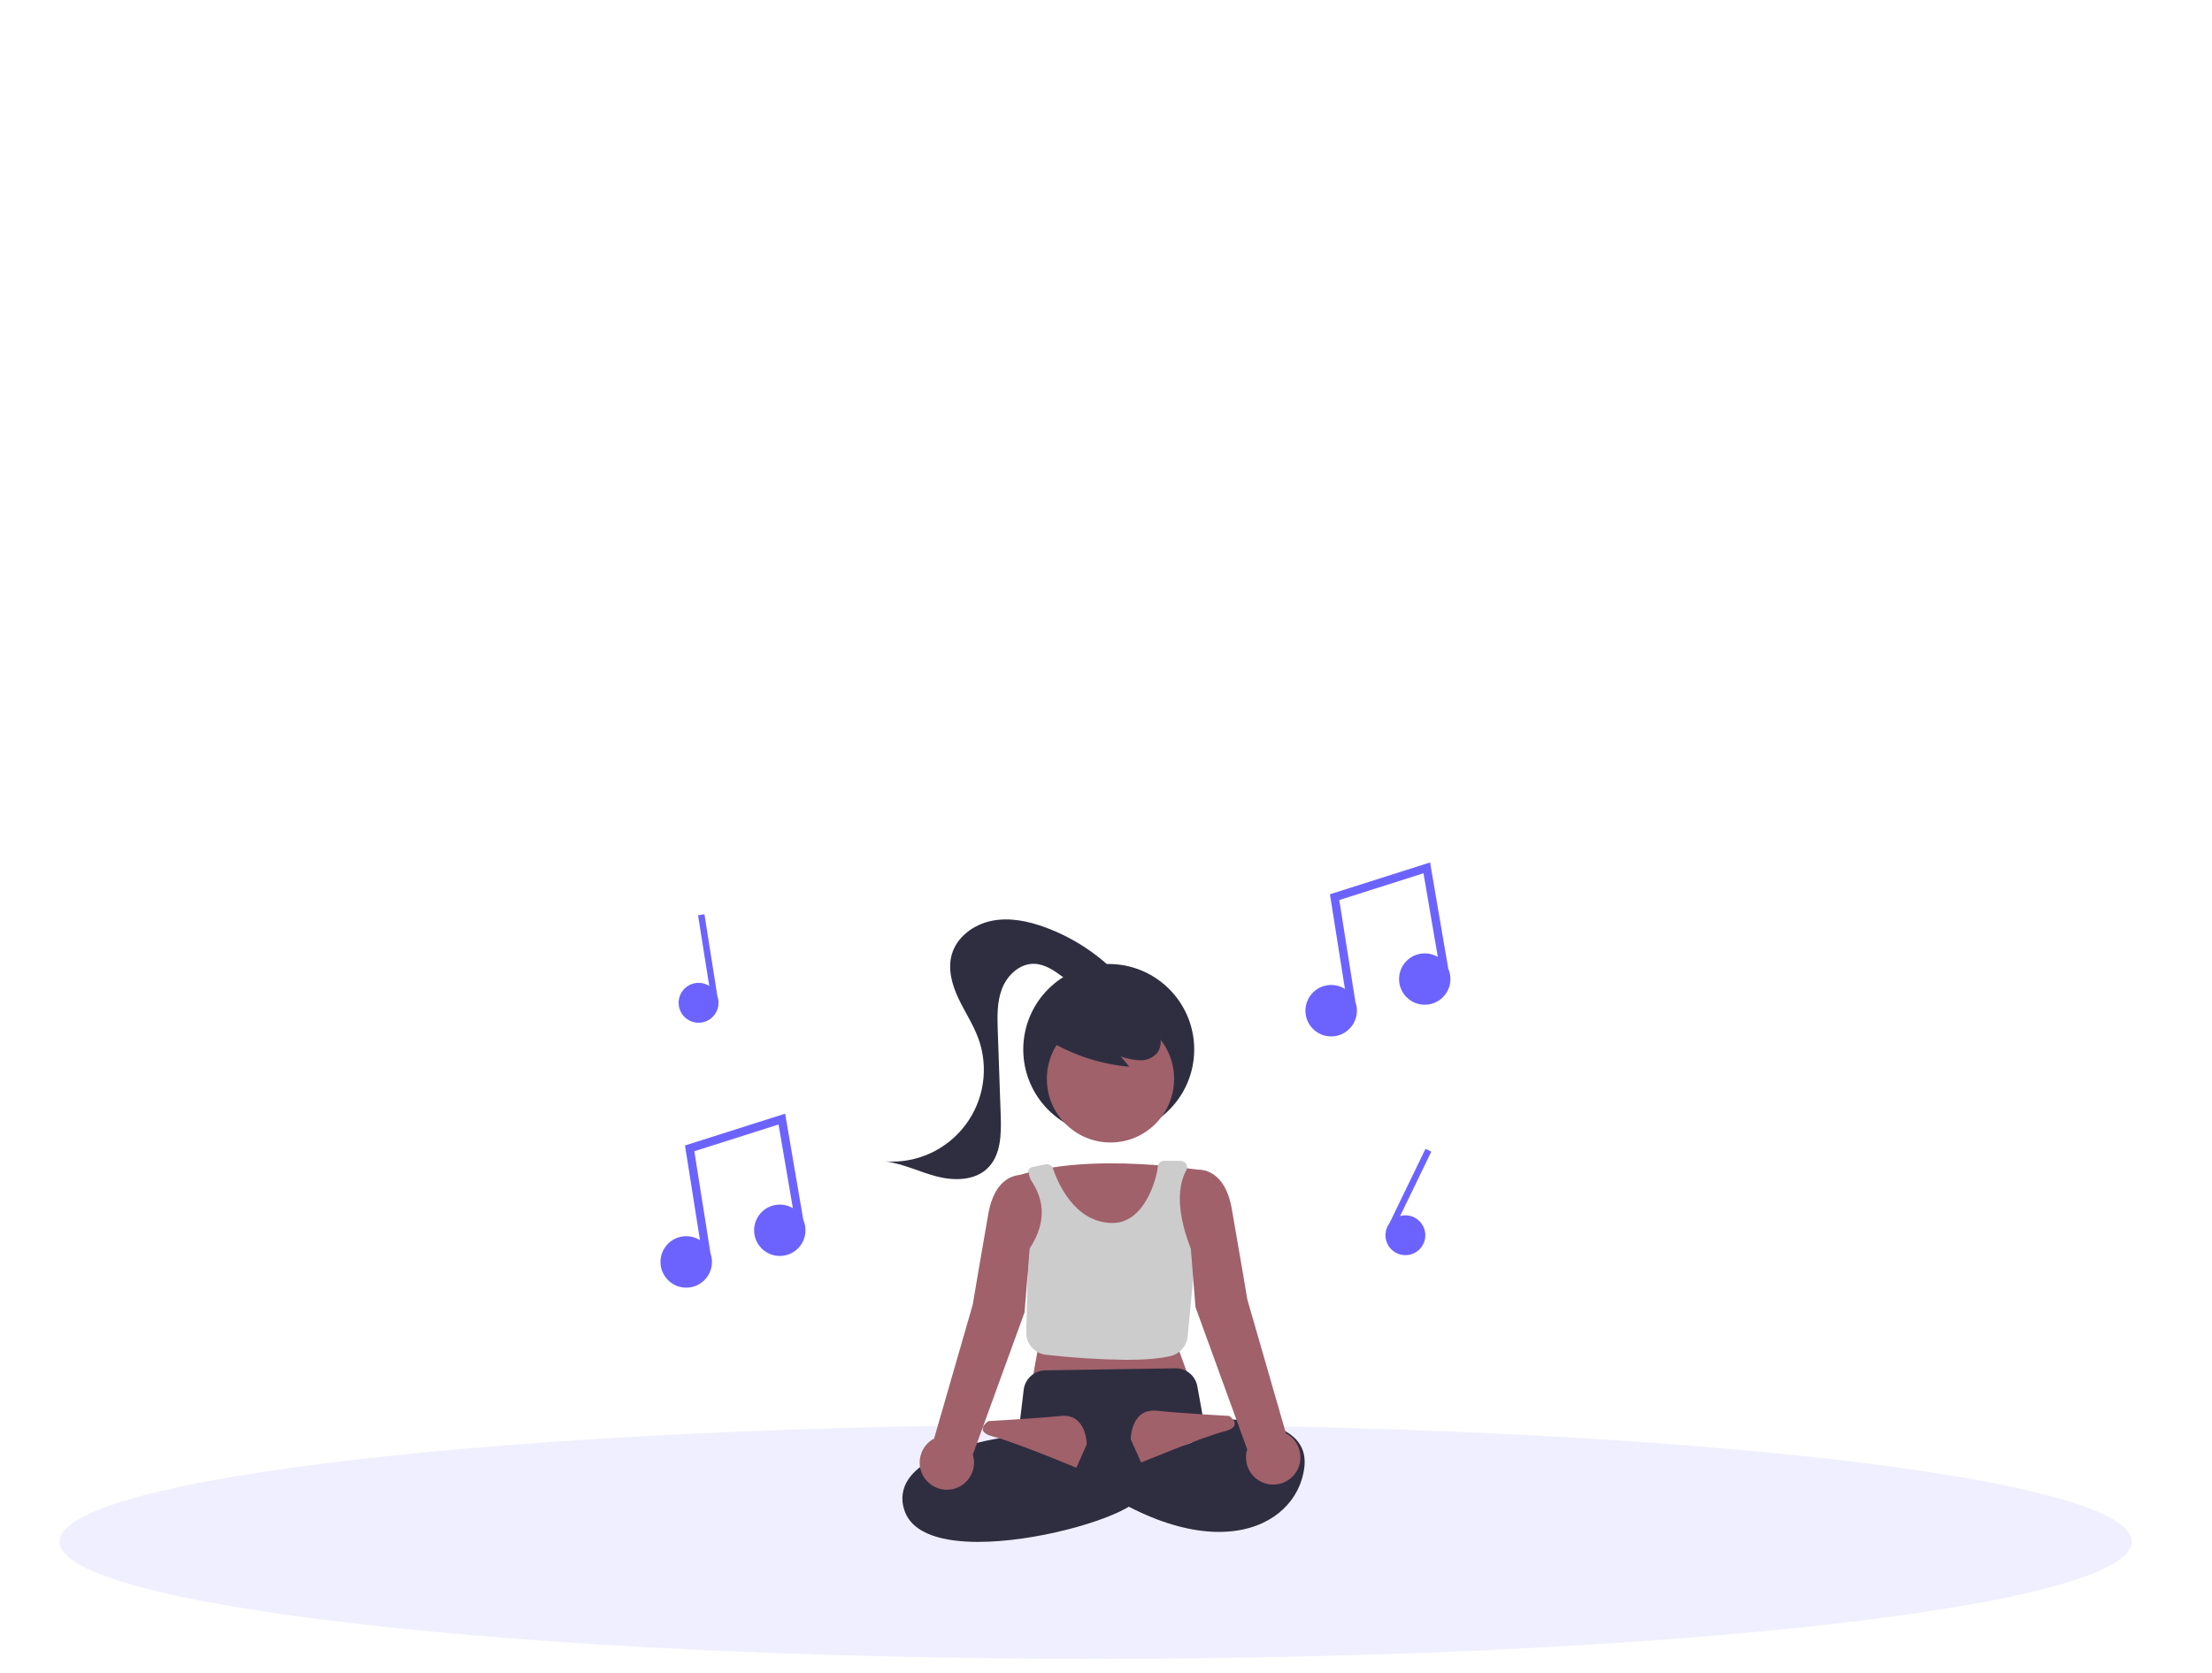 <svg width="854" height="646" viewBox="0 0 854 646" fill="none" xmlns="http://www.w3.org/2000/svg">
<g id="dancer6">
<g id="surface6">
<path id="Vector" opacity="0.1" d="M423 640.485C643.914 640.485 823 620.229 823 595.242C823 570.256 643.914 550 423 550C202.086 550 23 570.256 23 595.242C23 620.229 202.086 640.485 423 640.485Z" fill="#6C63FF"/>
</g>
<g id="body6">
<path id="Vector_2" d="M466.058 452.211C466.058 452.211 421.058 444.211 392.058 454.211L400.558 521.711L398.558 532.711L458.558 530.711L454.558 519.711L466.058 452.211Z" fill="#A0616A"/>
<path id="Vector_3" d="M434.786 525.05C424.427 524.926 414.08 524.271 403.788 523.086C401.674 522.853 399.724 521.836 398.324 520.235C396.924 518.635 396.175 516.567 396.226 514.441L396.956 482.873L397.041 482.75C405.736 470.157 401.5 460.959 398.243 456.007C397.555 454.961 397.189 453.736 397.191 452.484V452.484C396.691 451.789 396.578 452.89 396.889 452.105C397.042 451.716 397.291 451.372 397.612 451.103C397.932 450.835 398.315 450.651 398.725 450.567L403.689 449.575C404.285 449.456 404.903 449.558 405.429 449.862C405.956 450.166 406.353 450.651 406.547 451.227C408.215 456.203 414.716 472.217 429.613 472.214C442.058 472.211 446.702 454.603 446.98 450.533C447.026 449.903 447.308 449.313 447.77 448.883C448.233 448.452 448.841 448.212 449.473 448.211H455.673C456.066 448.202 456.455 448.281 456.813 448.443C457.171 448.604 457.488 448.845 457.74 449.145C458.049 449.528 458.237 449.994 458.28 450.484C458.324 450.974 458.22 451.466 457.984 451.897C450.907 464.906 461.249 485.492 461.354 485.698L461.42 485.828L458.503 516.121C458.326 517.898 457.597 519.575 456.418 520.917C455.238 522.258 453.668 523.195 451.928 523.598C447.416 524.659 441.319 525.05 434.786 525.05Z" fill="#CCCCCC"/>
<path id="Vector_4" d="M377.683 595.341C370.963 595.342 364.811 594.601 359.923 592.852C354.114 590.773 350.465 587.41 349.08 582.857C348.425 580.919 348.23 578.857 348.508 576.831C348.787 574.805 349.533 572.872 350.686 571.184C359.281 558.314 389.107 554.687 393.109 554.255L395.229 536.588C395.48 534.549 396.459 532.669 397.985 531.294C399.511 529.919 401.482 529.14 403.536 529.102L453.768 528.318C455.785 528.27 457.752 528.948 459.311 530.229C460.87 531.509 461.918 533.307 462.263 535.295L465.118 550.995L432.18 566.965L437.16 580.91L436.835 581.127C427.194 587.555 399.472 595.34 377.683 595.341Z" fill="#2F2E41"/>
<path id="Vector_5" d="M460.558 548.711C460.558 548.711 506.558 542.711 503.558 566.711C500.558 590.711 465.558 607.711 412.558 566.711L418.558 554.711C418.558 554.711 448.558 562.711 460.558 556.711V548.711Z" fill="#2F2E41"/>
<path id="Vector_6" d="M419.558 557.711C419.558 557.711 419.558 545.711 409.558 546.711C399.558 547.711 381.558 548.711 381.558 548.711C381.558 548.711 375.558 552.711 383.558 554.711C391.558 556.711 415.558 566.711 415.558 566.711L419.558 557.711Z" fill="#A0616A"/>
<path id="Vector_7" d="M436.558 555.711C436.558 555.711 436.558 543.711 446.558 544.711C456.558 545.711 474.558 546.711 474.558 546.711C474.558 546.711 480.558 550.711 472.558 552.711C464.558 554.711 440.558 564.711 440.558 564.711L436.558 555.711Z" fill="#A0616A"/>
</g>
<path id="armright6" d="M496.479 553.438L481.558 501.711C481.558 501.711 478.558 483.711 475.558 466.711C472.558 449.711 461.558 451.711 461.558 451.711L459.558 452.711V479.711L461.558 504.711L481.523 559.615C480.935 561.519 480.901 563.551 481.425 565.474C481.949 567.397 483.009 569.131 484.482 570.473C485.954 571.816 487.778 572.712 489.741 573.057C491.704 573.401 493.724 573.18 495.566 572.42C497.408 571.659 498.995 570.39 500.142 568.761C501.29 567.131 501.95 565.209 502.046 563.219C502.142 561.228 501.669 559.252 500.684 557.52C499.698 555.788 498.24 554.372 496.479 553.438Z" fill="#A0616A"/>
<path id="armleft6" d="M395.558 453.711C395.558 453.711 384.558 451.711 381.558 468.711C378.558 485.711 375.558 503.711 375.558 503.711L360.637 555.438C358.878 556.373 357.422 557.788 356.438 559.519C355.454 561.25 354.983 563.225 355.079 565.214C355.176 567.203 355.836 569.123 356.983 570.751C358.129 572.379 359.715 573.646 361.556 574.407C363.396 575.167 365.415 575.388 367.376 575.044C369.337 574.7 371.16 573.805 372.632 572.464C374.103 571.122 375.163 569.39 375.688 567.469C376.212 565.549 376.179 563.518 375.593 561.615L395.558 506.711L397.558 481.711V456.947C397.558 456.275 397.371 455.617 397.018 455.045C396.664 454.473 396.159 454.012 395.558 453.711V453.711Z" fill="#A0616A"/>
<g id="head6">
<path id="Vector_8" d="M428.058 438.211C446.283 438.211 461.058 423.436 461.058 405.211C461.058 386.986 446.283 372.211 428.058 372.211C409.833 372.211 395.058 386.986 395.058 405.211C395.058 423.436 409.833 438.211 428.058 438.211Z" fill="#2F2E41"/>
<path id="Vector_9" d="M428.727 441.126C442.292 441.126 453.288 430.13 453.288 416.565C453.288 403.001 442.292 392.004 428.727 392.004C415.163 392.004 404.166 403.001 404.166 416.565C404.166 430.13 415.163 441.126 428.727 441.126Z" fill="#A0616A"/>
<path id="Vector_10" d="M404.415 401.477C414.007 407.332 424.82 410.895 436.014 411.889L432.683 407.898C435.108 408.795 437.66 409.301 440.244 409.399C441.538 409.437 442.822 409.171 443.994 408.622C445.167 408.073 446.194 407.258 446.994 406.24C447.647 405.184 448.035 403.985 448.125 402.746C448.215 401.507 448.003 400.265 447.509 399.125C446.494 396.852 444.914 394.877 442.92 393.387C439.385 390.59 435.213 388.712 430.776 387.919C426.339 387.126 421.774 387.443 417.489 388.842C414.55 389.72 411.918 391.409 409.894 393.714C408.899 394.875 408.208 396.265 407.883 397.759C407.558 399.254 407.609 400.805 408.031 402.275" fill="#2F2E41"/>
<path id="Vector_11" d="M431.164 375.874C423.418 368.019 414.043 361.957 403.701 358.115C397.062 355.656 389.837 354.136 382.896 355.533C375.956 356.93 369.392 361.731 367.456 368.541C365.872 374.109 367.507 380.104 369.964 385.346C372.422 390.588 375.702 395.449 377.689 400.886C379.716 406.434 380.326 412.401 379.463 418.244C378.6 424.087 376.29 429.623 372.745 434.347C369.2 439.072 364.531 442.836 359.162 445.299C353.793 447.761 347.894 448.844 342 448.448C348.819 449.363 355.105 452.567 361.771 454.273C368.436 455.979 376.304 455.863 381.257 451.088C386.498 446.035 386.603 437.821 386.349 430.545C385.973 419.73 385.596 408.915 385.219 398.1C385.027 392.585 384.863 386.893 386.852 381.745C388.841 376.597 393.569 372.089 399.087 372.136C403.27 372.172 406.972 374.705 410.326 377.204C413.68 379.703 417.23 382.369 421.396 382.74C425.563 383.112 430.319 380.029 430.008 375.858" fill="#2F2E41"/>
</g>
<path id="note4" d="M310.067 470.885L310.114 470.876L303.122 430L264.459 442.283L270.244 478.844C268.252 477.584 265.877 477.074 263.543 477.404C261.209 477.734 259.068 478.884 257.504 480.647C255.939 482.41 255.053 484.671 255.002 487.028C254.952 489.385 255.741 491.682 257.229 493.511C258.716 495.339 260.805 496.579 263.123 497.009C265.441 497.439 267.835 497.03 269.88 495.857C271.924 494.684 273.485 492.822 274.283 490.604C275.081 488.386 275.064 485.957 274.236 483.75L274.271 483.744L268.063 444.508L300.578 434.178L306.105 466.491C304.065 465.285 301.661 464.849 299.327 465.263C296.993 465.677 294.885 466.913 293.384 468.748C291.884 470.582 291.09 472.894 291.147 475.263C291.204 477.632 292.108 479.903 293.695 481.663C295.283 483.424 297.448 484.557 299.799 484.858C302.15 485.159 304.531 484.608 306.51 483.305C308.49 482.002 309.937 480.032 310.589 477.754C311.242 475.475 311.056 473.038 310.067 470.885V470.885Z" fill="#6C63FF"/>
<path id="note2" d="M276.915 384.485L276.942 384.481L271.961 353L269.501 353.389L273.82 380.681C272.275 379.705 270.433 379.309 268.624 379.565C266.814 379.821 265.154 380.712 263.941 382.079C262.728 383.446 262.041 385.2 262.002 387.027C261.963 388.855 262.575 390.636 263.728 392.054C264.881 393.471 266.501 394.433 268.298 394.766C270.095 395.099 271.952 394.783 273.537 393.873C275.123 392.963 276.333 391.52 276.951 389.8C277.57 388.08 277.557 386.197 276.915 384.485V384.485Z" fill="#6C63FF"/>
<path id="note3" d="M559.066 373.885L559.114 373.876L552.122 333L513.459 345.283L519.244 381.844C517.252 380.584 514.876 380.074 512.543 380.404C510.209 380.734 508.068 381.884 506.504 383.647C504.939 385.41 504.053 387.671 504.002 390.028C503.952 392.385 504.741 394.682 506.229 396.511C507.716 398.339 509.805 399.579 512.123 400.009C514.441 400.439 516.835 400.03 518.88 398.857C520.924 397.684 522.485 395.822 523.283 393.604C524.081 391.386 524.064 388.957 523.236 386.75L523.271 386.744L517.063 347.508L549.578 337.178L555.105 369.491C553.065 368.285 550.661 367.849 548.327 368.263C545.993 368.677 543.885 369.913 542.384 371.748C540.884 373.582 540.09 375.894 540.147 378.263C540.204 380.632 541.108 382.903 542.695 384.663C544.282 386.424 546.448 387.557 548.798 387.858C551.149 388.159 553.53 387.608 555.51 386.305C557.49 385.002 558.937 383.032 559.589 380.754C560.242 378.475 560.056 376.038 559.066 373.885V373.885Z" fill="#6C63FF"/>
<path id="note1" d="M535.234 474.699C534.736 476.331 534.794 478.082 535.401 479.677C536.007 481.272 537.126 482.62 538.583 483.509C540.039 484.398 541.75 484.777 543.446 484.586C545.141 484.396 546.726 483.647 547.949 482.457C549.172 481.268 549.965 479.705 550.202 478.015C550.439 476.325 550.108 474.605 549.26 473.124C548.412 471.644 547.096 470.487 545.518 469.837C543.941 469.186 542.192 469.079 540.547 469.532L552.591 444.664L550.35 443.578L536.456 472.264L536.481 472.276C535.924 473.002 535.501 473.823 535.234 474.699V474.699Z" fill="#6C63FF"/>
</g>
</svg>
